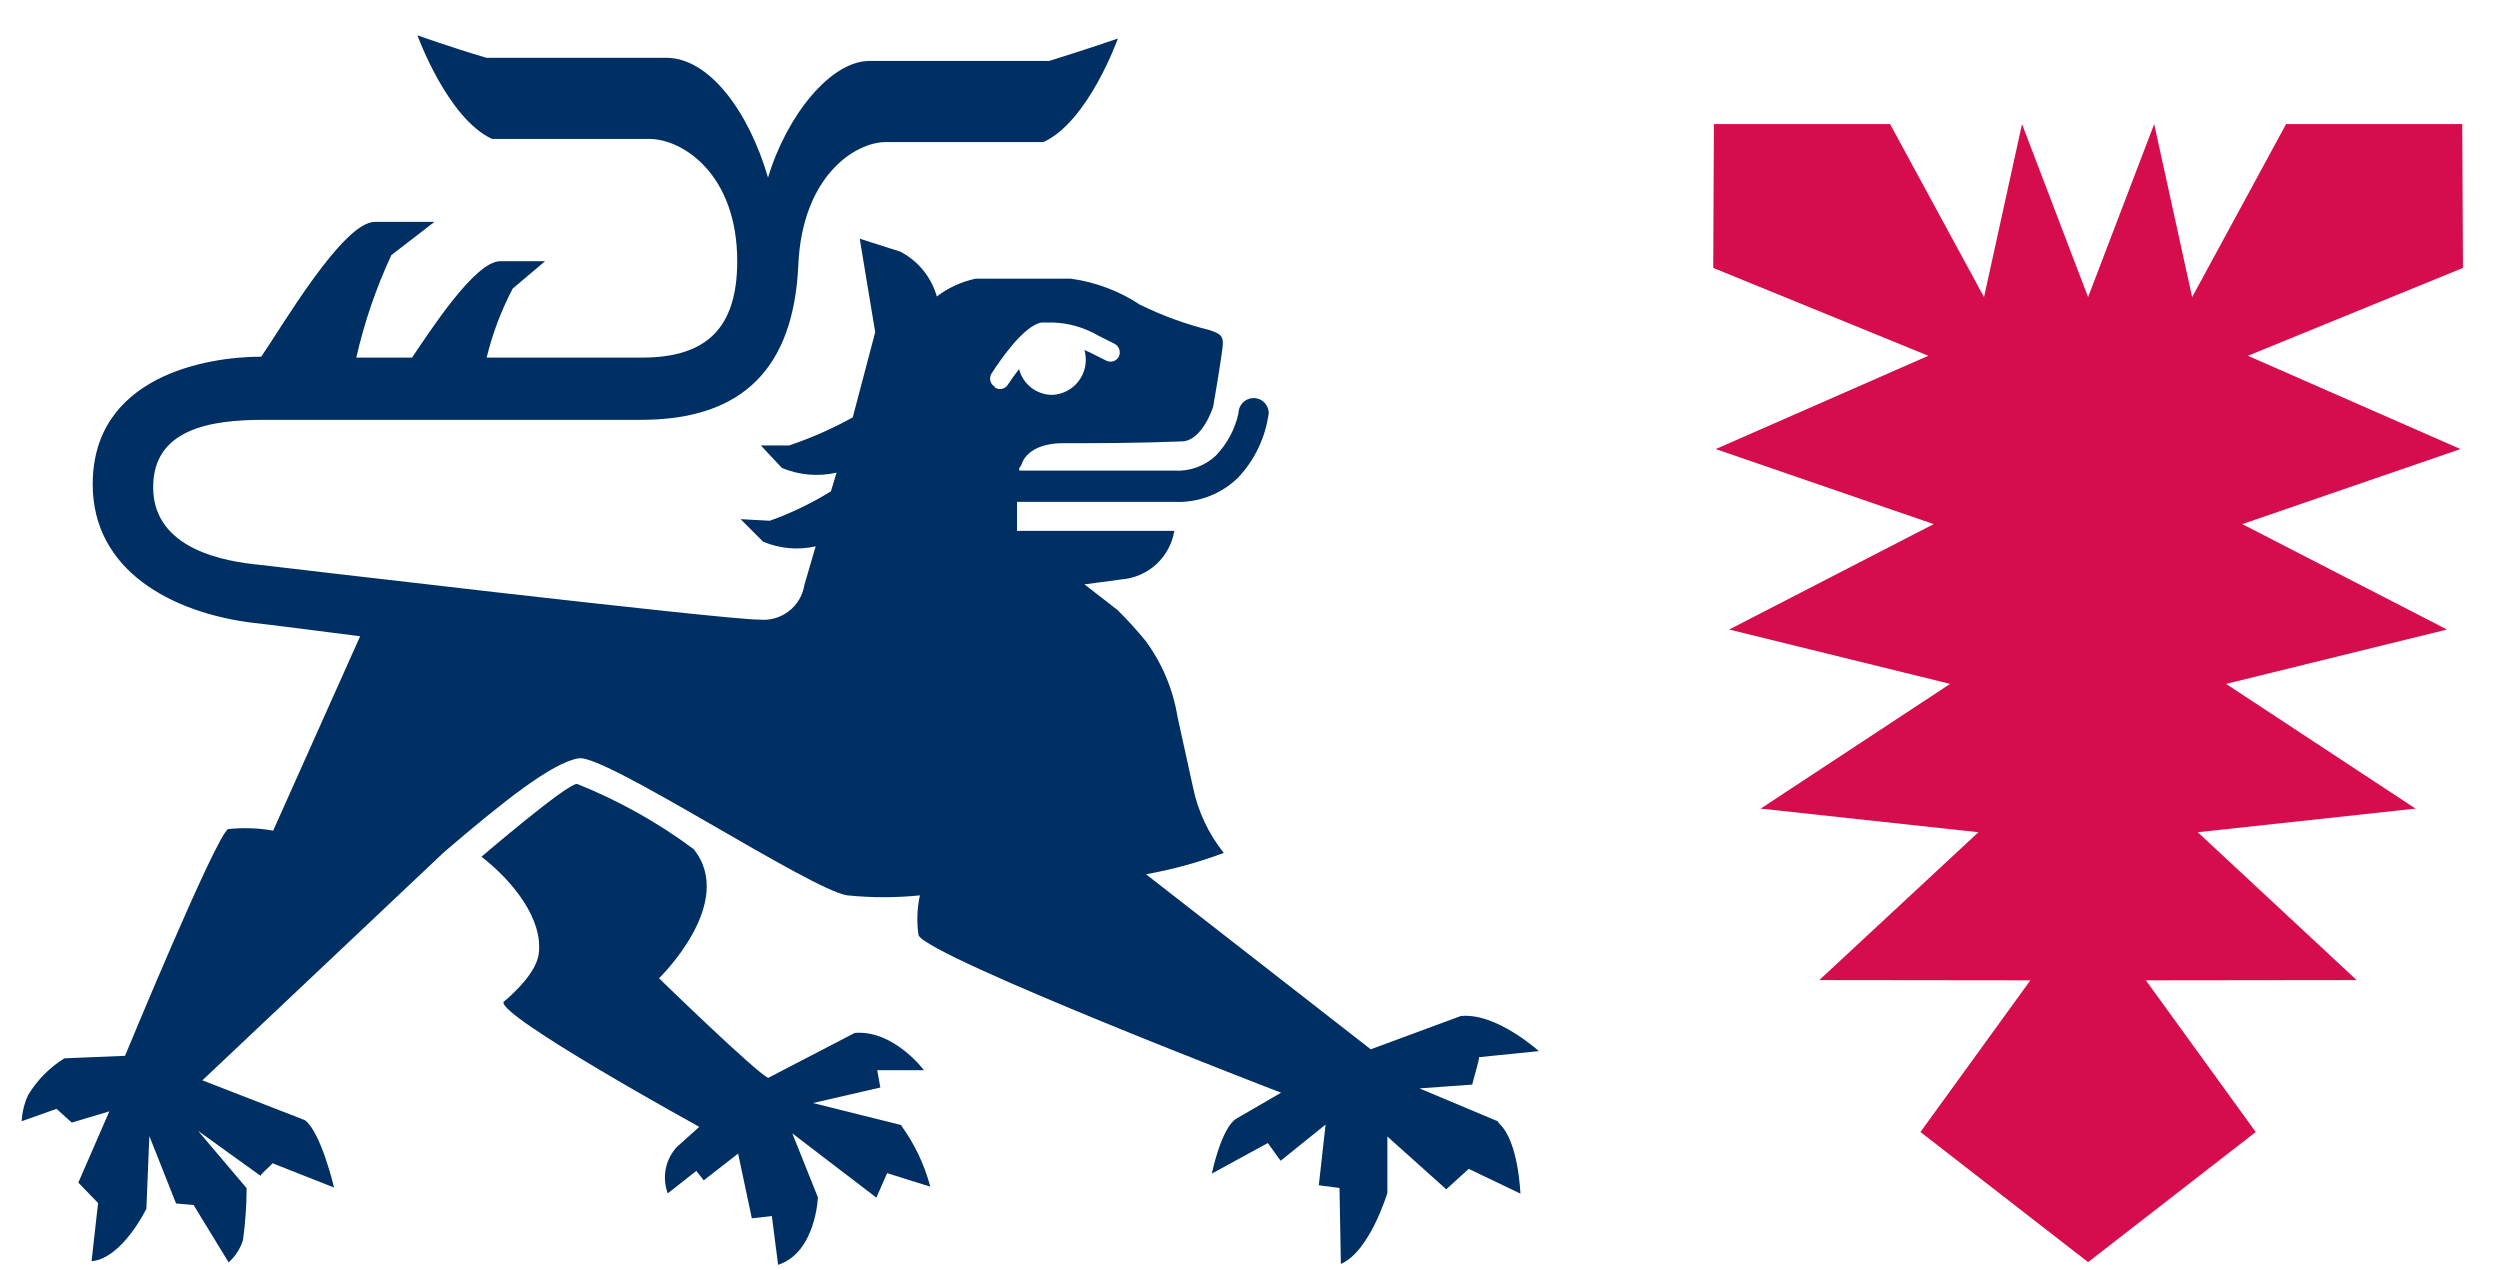 <svg width="61" height="31" viewBox="0 0 61 31" fill="none" xmlns="http://www.w3.org/2000/svg">
<path d="M60.079 3.028H55.78L53.488 7.25L52.562 3.028L50.949 7.25L49.337 3.028L48.41 7.25L46.118 3.028H41.819L41.803 6.537L47.051 8.681L41.863 10.957L47.182 12.788L42.192 15.36L47.583 16.687L42.96 19.73L48.273 20.306L44.391 23.914L49.54 23.92L46.859 27.621L50.949 30.796L55.04 27.621L52.359 23.92L57.502 23.914L53.625 20.306L58.939 19.73L54.316 16.687L59.706 15.36L54.711 12.788L60.035 10.957L54.848 8.681L60.096 6.537L60.079 3.028Z" fill="#D60D4C"/>
<path d="M22.03 27.462L19.836 26.914L21.481 26.535L21.404 26.113H22.545C22.545 26.113 21.81 25.126 20.856 25.203L18.745 26.3C18.46 26.184 16.08 23.87 16.08 23.87C16.08 23.87 17.983 22.028 16.924 20.718C16.049 20.067 15.092 19.532 14.079 19.127C13.821 19.127 11.748 20.904 11.748 20.904C12.538 21.518 13.251 22.439 13.146 23.267C13.081 23.816 12.286 24.446 12.286 24.446C12.159 24.797 17.062 27.495 17.062 27.495L16.513 27.988C16.376 28.138 16.282 28.323 16.244 28.522C16.205 28.722 16.222 28.928 16.294 29.118L16.99 28.57L17.171 28.8L18.01 28.148L18.345 29.727L18.833 29.672L18.986 30.862C19.907 30.56 19.957 29.217 19.957 29.217L19.332 27.654L21.383 29.222L21.646 28.625L22.699 28.954C22.556 28.415 22.314 27.907 21.986 27.457" fill="#003063"/>
<path d="M36.544 27.358L34.636 26.557L35.925 26.464C35.925 26.415 36.095 25.872 36.089 25.795L37.548 25.647C37.548 25.647 36.501 24.698 35.64 24.792L33.446 25.603L27.963 21.332C28.61 21.216 29.245 21.042 29.86 20.811C29.487 20.344 29.229 19.795 29.109 19.209L28.73 17.482C28.62 16.811 28.351 16.175 27.946 15.629C27.733 15.369 27.506 15.12 27.266 14.883L26.46 14.258L27.37 14.137C27.686 14.111 27.983 13.98 28.216 13.766C28.448 13.551 28.602 13.265 28.654 12.953H24.815V12.245H28.654C28.94 12.259 29.226 12.214 29.494 12.112C29.762 12.01 30.006 11.854 30.211 11.653C30.619 11.22 30.879 10.669 30.957 10.079C30.957 9.982 30.918 9.889 30.849 9.82C30.78 9.751 30.687 9.712 30.589 9.712C30.54 9.713 30.491 9.723 30.445 9.743C30.399 9.763 30.358 9.791 30.323 9.827C30.289 9.862 30.262 9.905 30.243 9.951C30.225 9.997 30.216 10.046 30.216 10.096C30.13 10.479 29.94 10.832 29.668 11.116C29.533 11.243 29.373 11.341 29.199 11.404C29.024 11.467 28.839 11.494 28.654 11.483H24.87C24.87 11.374 24.87 11.428 24.914 11.363C25.029 10.973 25.462 10.814 25.939 10.814C26.784 10.814 27.694 10.814 28.824 10.771C29.339 10.771 29.602 9.921 29.602 9.921C29.602 9.921 29.838 8.566 29.838 8.374C29.838 8.182 29.756 8.138 29.52 8.056C28.933 7.91 28.363 7.703 27.82 7.437C27.312 7.101 26.735 6.884 26.131 6.8H23.806C23.462 6.872 23.137 7.02 22.858 7.234C22.792 6.998 22.678 6.78 22.523 6.591C22.369 6.402 22.176 6.247 21.958 6.137L20.977 5.824L21.355 8.105L20.807 10.184C20.311 10.459 19.792 10.688 19.255 10.869H18.564L19.079 11.418C19.501 11.594 19.967 11.634 20.412 11.533L20.275 11.988C19.805 12.279 19.305 12.52 18.783 12.706L18.071 12.668L18.619 13.216C19.024 13.388 19.473 13.428 19.902 13.331L19.628 14.269C19.588 14.524 19.453 14.754 19.249 14.912C19.045 15.07 18.788 15.144 18.531 15.119C17.626 15.119 6.331 13.781 6.331 13.781C5.524 13.704 3.737 13.419 3.737 11.889C3.737 10.463 5.141 10.244 6.429 10.244H15.641C18.147 10.244 19.37 8.961 19.48 6.449C19.578 4.322 20.84 3.466 21.624 3.466H25.462C26.559 2.962 27.277 0.939 27.277 0.939C27.277 0.939 26.455 1.224 25.599 1.487H21.213C20.275 1.487 19.2 2.803 18.74 4.333C18.268 2.715 17.303 1.41 16.256 1.41H11.869C11.013 1.158 10.185 0.862 10.185 0.862C10.185 0.862 10.915 2.885 12.006 3.39H15.844C16.65 3.39 17.988 4.245 17.988 6.373C17.988 8.018 17.226 8.725 15.669 8.725H11.874C12.017 8.14 12.23 7.575 12.51 7.042L13.3 6.373H12.203C11.584 6.373 10.465 8.122 10.054 8.725H8.694C8.89 7.864 9.177 7.026 9.549 6.225L10.602 5.413H9.149C8.365 5.413 6.873 7.985 6.374 8.703C5.025 8.703 2.262 9.186 2.262 11.818C2.262 13.923 4.192 14.949 6.161 15.196C6.237 15.196 8.787 15.525 8.787 15.525L6.665 20.268C6.303 20.203 5.934 20.19 5.568 20.229C5.278 20.366 3.051 25.762 3.051 25.762L1.571 25.823C1.21 26.047 0.908 26.353 0.688 26.716C0.594 26.918 0.54 27.136 0.529 27.358L1.379 27.056L1.752 27.391L2.668 27.117L1.911 28.855L2.393 29.354L2.234 30.774C2.991 30.703 3.572 29.491 3.572 29.491L3.644 27.72L4.296 29.365L4.724 29.403L5.579 30.802C5.744 30.654 5.865 30.465 5.93 30.253C5.987 29.835 6.016 29.414 6.018 28.992L4.834 27.594L6.358 28.69C6.358 28.646 6.61 28.444 6.649 28.383L8.151 28.976C8.151 28.976 7.833 27.621 7.438 27.331L4.938 26.36L10.838 20.789C12.231 19.599 13.476 18.595 14.128 18.502C14.78 18.409 19.787 21.721 20.675 21.847C21.264 21.907 21.858 21.907 22.446 21.847C22.375 22.168 22.364 22.498 22.413 22.823C22.699 23.371 31.258 26.662 31.258 26.662L30.162 27.298C29.794 27.533 29.569 28.636 29.569 28.636L30.935 27.89L31.247 28.323L32.344 27.44L32.179 28.921L32.684 28.986L32.717 30.84C33.424 30.538 33.852 29.107 33.852 29.107V27.731L35.289 29.019L35.837 28.52L37.098 29.124C37.098 29.124 37.054 27.846 36.583 27.418M24.267 9.432C24.216 9.401 24.179 9.35 24.165 9.292C24.151 9.233 24.16 9.172 24.19 9.12C24.415 8.769 24.98 7.952 25.407 7.87H25.709C26.096 7.886 26.472 7.997 26.806 8.193L27.201 8.391C27.253 8.421 27.293 8.47 27.311 8.528C27.329 8.586 27.325 8.648 27.299 8.703C27.271 8.755 27.224 8.794 27.168 8.813C27.112 8.831 27.051 8.827 26.998 8.802L26.603 8.604L26.46 8.539C26.482 8.615 26.493 8.695 26.493 8.774C26.495 8.995 26.411 9.207 26.26 9.368C26.109 9.528 25.902 9.624 25.682 9.635C25.495 9.636 25.313 9.575 25.165 9.461C25.017 9.346 24.911 9.186 24.865 9.005C24.766 9.131 24.673 9.263 24.59 9.389C24.559 9.438 24.509 9.474 24.451 9.487C24.394 9.5 24.334 9.491 24.283 9.46" fill="#003063"/>
</svg>
